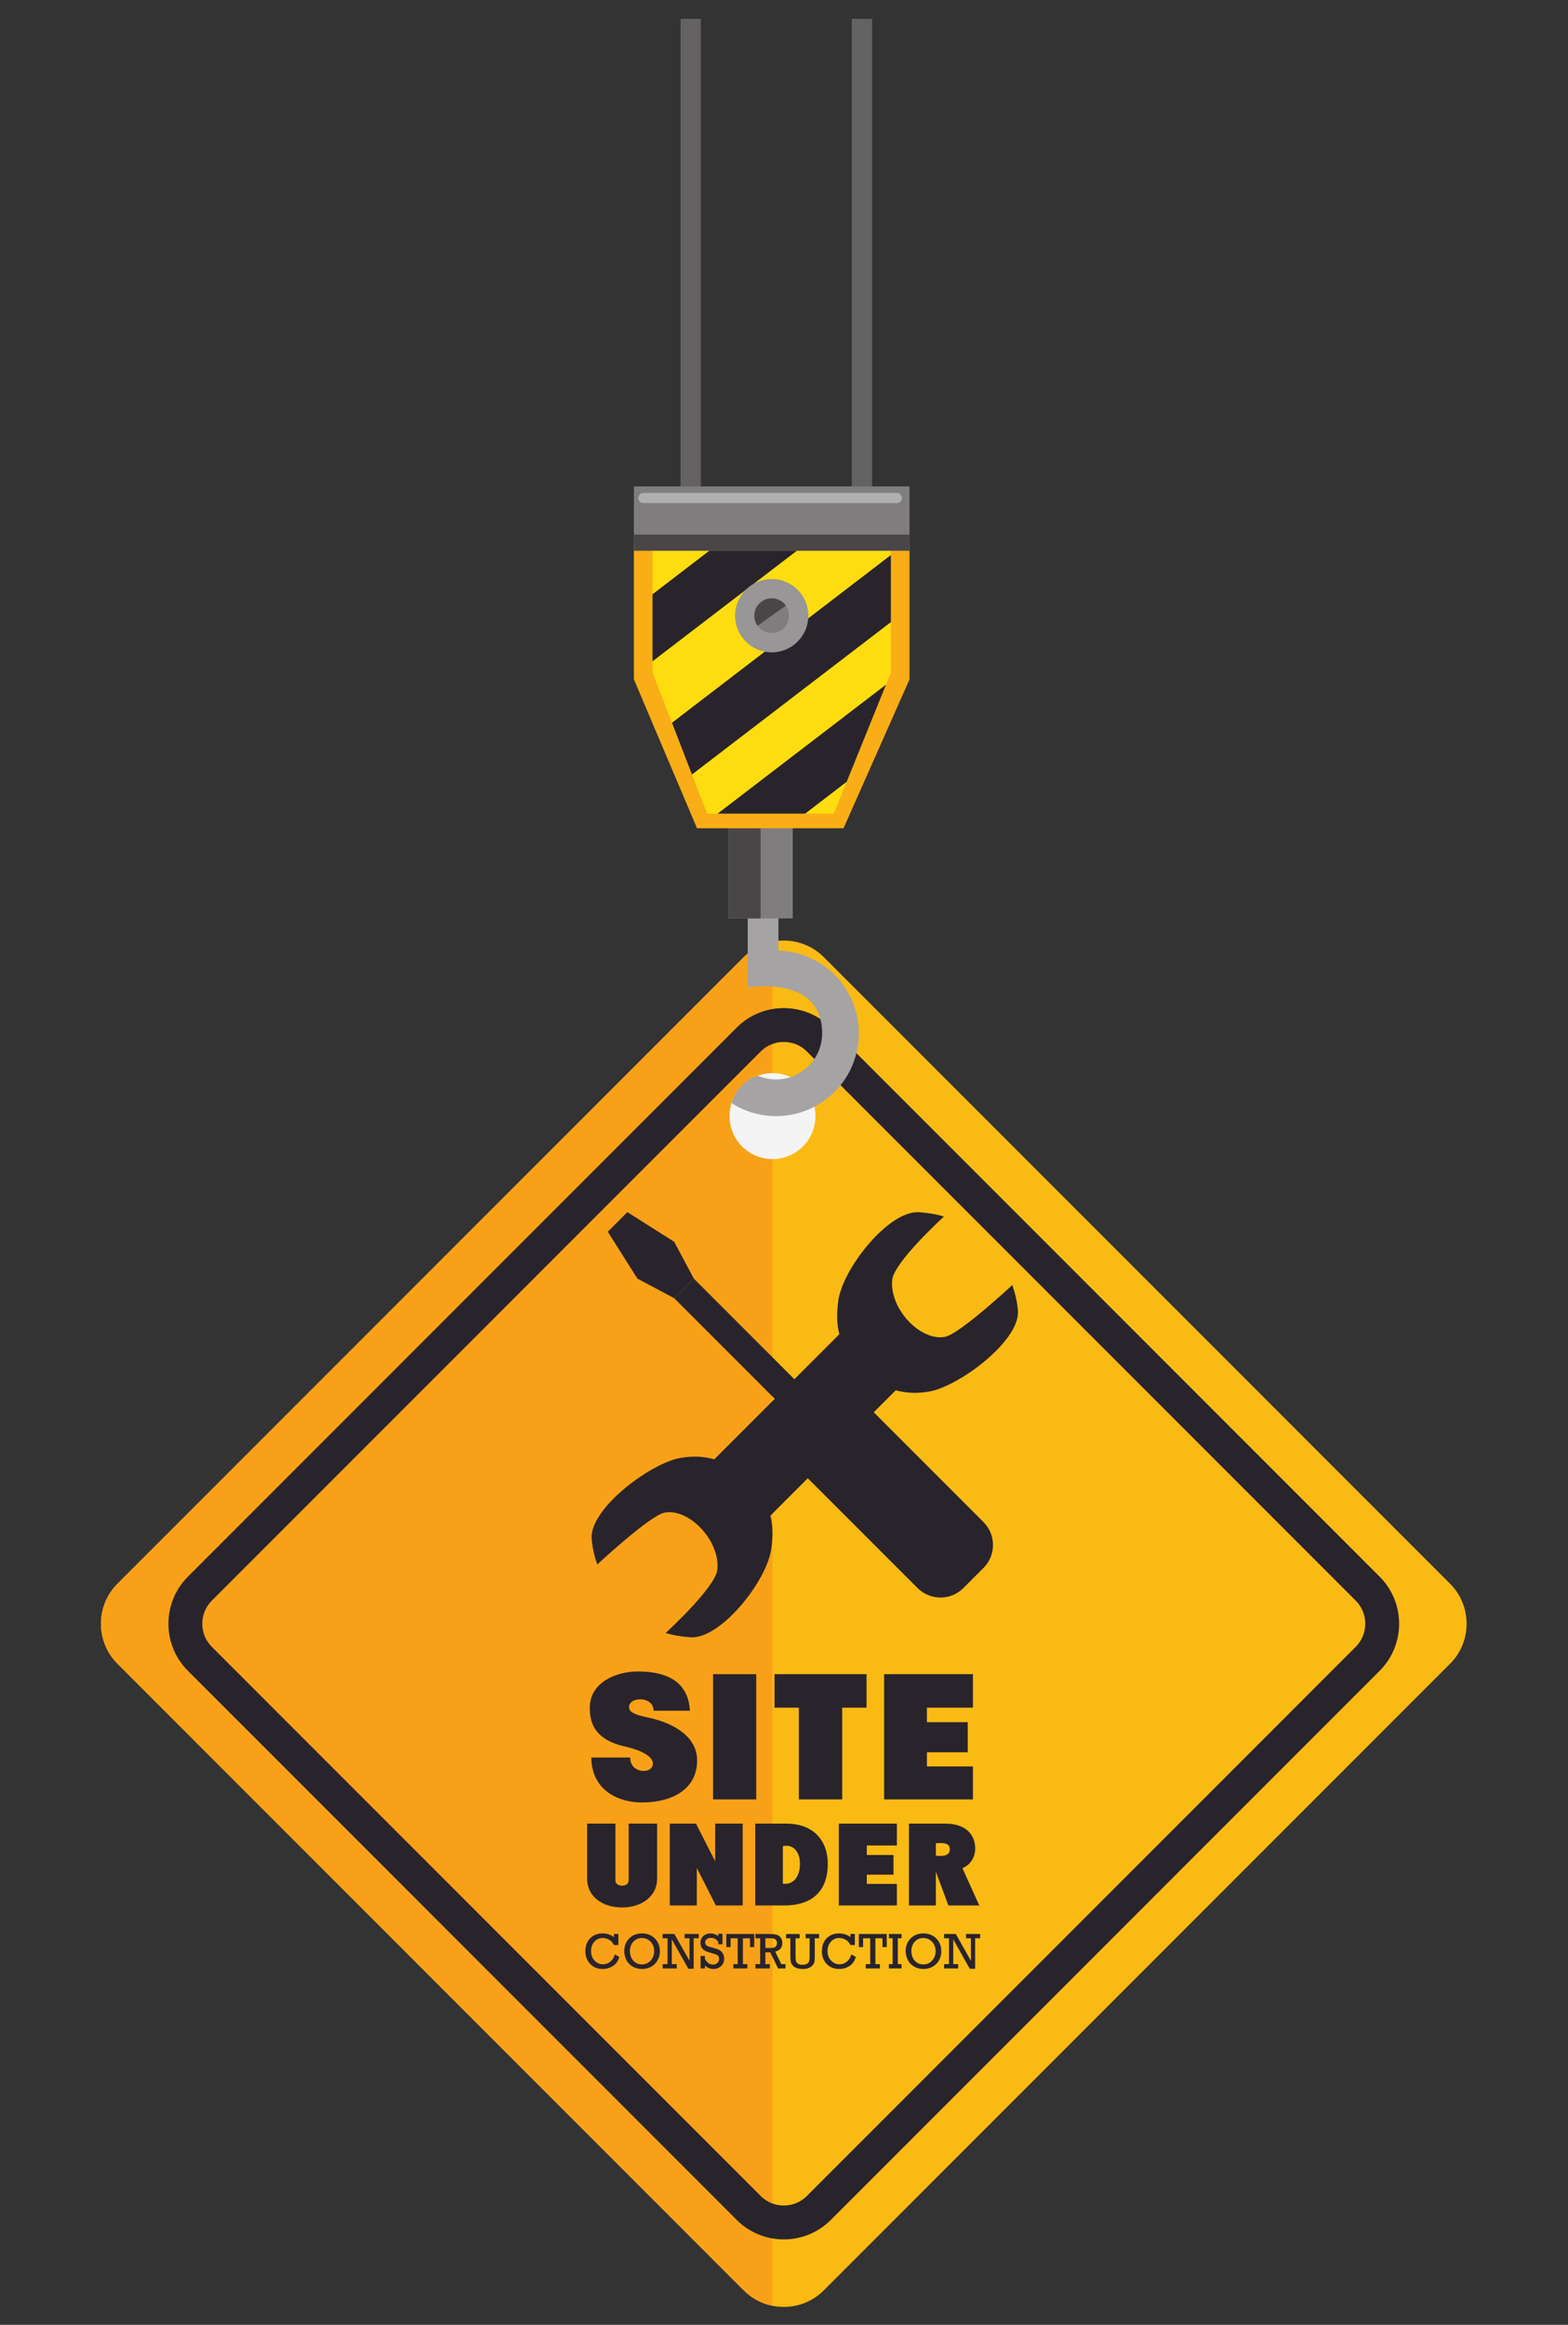 <?xml version="1.0" encoding="UTF-8" standalone="no"?>
<!-- Created with Inkscape (http://www.inkscape.org/) -->

<svg
   version="1.1"
   id="svg870"
   xml:space="preserve"
   width="297.551"
   height="440.939"
   viewBox="0 0 297.551 440.939"
   sodipodi:docname="placa.svg"
   inkscape:version="1.1.2 (0a00cf5339, 2022-02-04)"
   xmlns:inkscape="http://www.inkscape.org/namespaces/inkscape"
   xmlns:sodipodi="http://sodipodi.sourceforge.net/DTD/sodipodi-0.dtd"
   xmlns="http://www.w3.org/2000/svg"
   xmlns:svg="http://www.w3.org/2000/svg"><rect x="0" y="0" width="297.551" height="440.939" fill="#333333" stroke="none"/><defs
     id="defs874" /><sodipodi:namedview
     id="namedview872"
     pagecolor="#ffffff"
     bordercolor="#666666"
     borderopacity="1.0"
     inkscape:pageshadow="2"
     inkscape:pageopacity="0.0"
     inkscape:pagecheckerboard="0"
     showgrid="false"
     fit-margin-top="0"
     fit-margin-left="0"
     fit-margin-right="0"
     fit-margin-bottom="0"
     inkscape:zoom="1.4075729"
     inkscape:cx="245.45799"
     inkscape:cy="260.73251"
     inkscape:window-width="1920"
     inkscape:window-height="1007"
     inkscape:window-x="0"
     inkscape:window-y="0"
     inkscape:window-maximized="1"
     inkscape:current-layer="g876" /><g
     id="g876"
     inkscape:groupmode="layer"
     inkscape:label="ink_ext_XXXXXX"
     transform="matrix(1.333,0,0,-1.333,-19.479,566.929)"><g
       id="g878"
       transform="matrix(0.1,0,0,0.1,5.4346839e-7,-2.572)"><g
         id="g1940"
         transform="translate(3.1855242e-5,-2.4145617e-5)"><path
           d="m 1318.75,1019.81 c -31.27,-31.259 -82.42,-31.259 -113.67,0 l -891.767,891.77 c -31.282,31.27 -31.282,82.41 0,113.67 l 891.767,891.78 c 31.25,31.27 82.4,31.27 113.67,0 l 891.78,-891.78 c 31.25,-31.26 31.25,-82.4 0,-113.67 l -891.78,-891.77"
           style="fill:#faba14;fill-opacity:1;fill-rule:nonzero;stroke:none"
           id="path882" /><path
           d="m 1245.85,2938.83 c -14.97,-3.01 -29.24,-10.26 -40.77,-21.8 L 313.313,2025.25 c -31.282,-31.26 -31.282,-82.4 0,-113.67 l 891.767,-891.77 c 11.53,-11.54 25.8,-18.8 40.77,-21.81 v 1940.83"
           style="fill:#f8a118;fill-opacity:1;fill-rule:nonzero;stroke:none"
           id="path884" /><path
           d="m 1311.72,1137.07 -17.05,17.03 c -9,-8.99 -20.75,-13.46 -32.76,-13.48 -12.01,0.02 -23.78,4.49 -32.78,13.49 l -781.532,781.53 c -9,9.01 -13.469,20.77 -13.493,32.78 0.024,12.01 4.493,23.77 13.493,32.78 l 784.372,784.38 -2.85,-2.85 c 9.01,9 20.78,13.47 32.79,13.49 12.02,-0.02 23.77,-4.49 32.77,-13.48 L 2076.2,2001.2 c 9.01,-9.02 13.48,-20.77 13.51,-32.78 -0.03,-12.01 -4.5,-23.76 -13.51,-32.77 l -781.52,-781.54 17.04,-17.04 17.04,-17.04 781.52,781.53 c 18.41,18.39 27.65,42.75 27.63,66.86 0.02,24.11 -9.22,48.47 -27.63,66.87 l -781.52,781.53 c -18.39,18.4 -42.75,27.62 -66.85,27.6 -24.1,0.02 -48.45,-9.2 -66.85,-27.59 L 413.512,2035.28 c -18.403,-18.39 -27.633,-42.75 -27.61,-66.86 -0.023,-24.1 9.203,-48.47 27.614,-66.86 l 781.534,-781.53 c 18.39,-18.41 42.76,-27.64 66.86,-27.61 24.11,-0.03 48.46,9.2 66.85,27.61 l -17.04,17.04"
           style="fill:#29242c;fill-opacity:1;fill-rule:nonzero;stroke:none"
           id="path886" /><path
           d="m 1587.26,2450.39 c 0,0 -74.92,-69.75 -95.79,-73.76 -34.44,-6.63 -79.09,39.17 -75.23,80.95 2.33,25.24 73.63,90.19 73.63,90.19 -11.18,3.58 -23.31,5.26 -34.9,6.19 -43.03,3.48 -109.22,-79.94 -115.44,-125.9 -4.81,-35.45 -0.75,-63.85 32.27,-96.9 32.47,-32.45 65.81,-37.84 97.26,-32.33 42.45,7.41 129.29,72.22 126.16,114.88 -0.91,12.6 -3.91,24.58 -7.96,36.68"
           style="fill:#29242c;fill-opacity:1;fill-rule:nonzero;stroke:none"
           id="path888" /><path
           d="m 996.367,2052.73 c 0,0 74.903,69.75 95.803,73.76 34.43,6.63 79.07,-39.17 75.21,-80.95 -2.32,-25.25 -73.63,-90.2 -73.63,-90.2 11.19,-3.58 23.3,-5.26 34.9,-6.18 43.03,-3.48 109.24,79.93 115.46,125.9 4.81,35.44 0.75,63.85 -32.29,96.9 -32.47,32.45 -65.79,37.83 -97.25,32.34 -42.46,-7.42 -129.297,-72.22 -126.164,-114.89 0.91,-12.6 3.918,-24.58 7.961,-36.68"
           style="fill:#29242c;fill-opacity:1;fill-rule:nonzero;stroke:none"
           id="path890" /><path
           d="m 1145.74,2185.09 79.99,-80.01 224.74,224.72 -80.02,80 -224.71,-224.71"
           style="fill:#29242c;fill-opacity:1;fill-rule:nonzero;stroke:none"
           id="path892" /><path
           d="m 1282.91,2188.61 169.4,-169.39 c 18.04,-18.04 47.29,-18.04 65.32,0 l 28.57,28.57 c 18.04,18.03 18.04,47.27 0,65.31 l -169.41,169.41 -93.88,-93.9"
           style="fill:#29242c;fill-opacity:1;fill-rule:nonzero;stroke:none"
           id="path894" /><path
           d="m 1376.4,2295.24 c 6.9,-6.89 6.9,-18.07 0,-24.96 l -81.26,-81.26 c -6.9,-6.89 -18.08,-6.89 -24.96,0 -6.9,6.9 -6.9,18.08 0,24.97 l 81.27,81.25 c 6.89,6.89 18.05,6.89 24.95,0"
           style="fill:#29242c;fill-opacity:1;fill-rule:nonzero;stroke:none"
           id="path896" /><path
           d="m 1337.24,2256.08 -27.9,-27.9 -203.43,203.43 27.92,27.89 203.41,-203.42"
           style="fill:#29242c;fill-opacity:1;fill-rule:nonzero;stroke:none"
           id="path898" /><path
           d="m 1039.24,2554.08 -27.88,-27.9 42.17,-66.68 52.38,-27.89 27.92,27.89 -27.92,52.38 -66.67,42.2"
           style="fill:#29242c;fill-opacity:1;fill-rule:nonzero;stroke:none"
           id="path900" /><path
           d="m 1009.03,1730.44 c -13.007,10.71 -20.905,26.77 -21.159,47.68 h 55.329 c 0.26,-16.83 15.04,-20.65 23.71,-18.61 5.1,1.27 8.67,5.1 8.67,9.94 0,4.59 -3.31,10.2 -14.03,15.56 -6.88,3.56 -16.82,6.88 -29.57,9.68 -11.98,3.06 -22.44,7.65 -30.34,14.54 -10.71,9.18 -16.574,22.69 -15.812,41.81 1.274,33.91 37.232,49.46 68.082,49.46 52.78,0 72.41,-22.94 74.45,-55.83 h -51.76 c -0.25,13 -12.75,17.08 -21.93,16.06 -7.14,-0.76 -13,-4.34 -13,-10.97 0,-6.63 6.63,-10.45 25.75,-14.53 35.19,-7.14 71.13,-26 71.13,-61.19 0,-40.8 -34.93,-59.92 -78.77,-59.92 -18.62,0 -37.23,5.35 -50.75,16.32"
           style="fill:#29242c;fill-opacity:1;fill-rule:nonzero;stroke:none"
           id="path902" /><path
           d="m 1161.24,1718.45 v 178.23 h 61.46 v -178.23 h -61.46"
           style="fill:#29242c;fill-opacity:1;fill-rule:nonzero;stroke:none"
           id="path904" /><path
           d="M 1283.36,1718.45 V 1849 h -34.68 v 47.68 h 131.07 V 1849 h -34.68 v -130.55 h -61.71"
           style="fill:#29242c;fill-opacity:1;fill-rule:nonzero;stroke:none"
           id="path906" /><path
           d="m 1404.73,1718.45 v 178.23 H 1531.2 V 1849 h -65.54 v -20.65 h 58.14 v -42.84 h -58.14 v -20.14 h 65.54 v -46.92 h -126.47"
           style="fill:#29242c;fill-opacity:1;fill-rule:nonzero;stroke:none"
           id="path908" /><path
           d="m 981.941,1605.41 v 78.65 h 40.329 v -80.99 c 0,-9.82 18.82,-9.82 18.82,0 v 80.99 h 40.49 v -78.65 c 0,-24.33 -21.49,-40.66 -49.65,-40.66 -29.32,0 -49.989,16.33 -49.989,40.66"
           style="fill:#29242c;fill-opacity:1;fill-rule:nonzero;stroke:none"
           id="path910" /><path
           d="m 1099.61,1567.58 v 116.48 h 37.32 l 27.33,-53.65 v 53.65 h 39.16 v -116.48 h -38.16 l -27.15,53.33 v -53.33 h -38.5"
           style="fill:#29242c;fill-opacity:1;fill-rule:nonzero;stroke:none"
           id="path912" /><path
           d="m 1260.6,1598.58 c 15.99,-2.17 24.32,11.5 24.32,28.16 0,16.16 -8.33,28.33 -24.32,25.33 z m -39.33,-31 v 116.48 h 43.65 c 43.17,0 59.66,-28.16 59.66,-57.32 0,-34.5 -18,-59.16 -62.16,-59.16 h -41.15"
           style="fill:#29242c;fill-opacity:1;fill-rule:nonzero;stroke:none"
           id="path914" /><path
           d="m 1340.27,1567.58 v 116.48 h 82.65 v -31.16 h -42.82 v -13.5 h 37.99 v -28 h -37.99 v -13.16 h 42.82 v -30.66 h -82.65"
           style="fill:#29242c;fill-opacity:1;fill-rule:nonzero;stroke:none"
           id="path916" /><path
           d="m 1478.42,1638.41 c 7.33,-0.68 19.83,-1.51 19.83,8.99 0,10.17 -11.16,9.16 -19.83,8.66 z m -38.32,-70.83 v 116.48 h 51.65 c 26.66,0 42.65,-13.5 42.65,-35.66 0,-11.66 -5.99,-22.49 -18.15,-27.83 l 23.99,-52.99 h -43.99 l -17.83,47.99 v -47.99 h -38.32"
           style="fill:#29242c;fill-opacity:1;fill-rule:nonzero;stroke:none"
           id="path918" /><path
           d="m 1021.41,1497.93 6.37,-3.56 c -1.43,-5.45 -4.32,-9.68 -8.69,-12.66 -4.35,-3 -9.36,-4.5 -15.03,-4.5 -7.419,0 -13.369,2.41 -17.861,7.22 -4.48,4.82 -6.726,10.77 -6.726,17.87 0,7.78 2.257,13.97 6.765,18.57 4.516,4.61 10.395,6.9 17.652,6.9 6.41,0 11.8,-1.75 16.18,-5.24 v 4.47 h 6.34 v -15.75 h -6.34 c -1.42,3.19 -3.59,5.66 -6.53,7.42 -2.93,1.75 -6.02,2.63 -9.26,2.63 -4.885,0 -8.897,-1.77 -12.034,-5.3 -3.137,-3.52 -4.707,-7.97 -4.707,-13.35 0,-5.52 1.68,-10.03 5.039,-13.53 3.36,-3.5 7.344,-5.25 11.942,-5.25 3.79,0 7.23,1.21 10.33,3.65 3.1,2.43 5.29,5.9 6.56,10.41"
           style="fill:#29242c;fill-opacity:1;fill-rule:nonzero;stroke:none"
           id="path920" /><path
           d="m 1042.89,1502.68 c 0,-5.38 1.57,-9.88 4.73,-13.52 3.14,-3.65 7.27,-5.46 12.4,-5.46 5.08,0 9.24,1.85 12.51,5.57 3.26,3.73 4.89,8.18 4.89,13.34 0,5.22 -1.66,9.63 -4.98,13.24 -3.33,3.6 -7.5,5.41 -12.53,5.41 -5,0 -9.09,-1.78 -12.26,-5.33 -3.17,-3.54 -4.76,-7.95 -4.76,-13.25 z m -8.07,0.04 c 0,7.12 2.33,13.08 6.98,17.86 4.66,4.8 10.71,7.19 18.18,7.19 7.54,0 13.68,-2.39 18.43,-7.19 4.74,-4.78 7.12,-10.79 7.12,-18 0,-7.35 -2.41,-13.42 -7.24,-18.2 -4.83,-4.78 -10.97,-7.17 -18.42,-7.17 -4.73,0 -9.1,1.14 -13.08,3.4 -3.99,2.27 -6.98,5.42 -8.97,9.47 -2,4.06 -3,8.28 -3,12.64"
           style="fill:#29242c;fill-opacity:1;fill-rule:nonzero;stroke:none"
           id="path922" /><path
           d="m 1096.46,1484.12 v 36.75 h -7.02 v 6.13 h 16.73 l 21.51,-38.1 v 31.97 h -6.95 v 6.13 h 20.12 v -6.13 h -7.22 v -43.38 h -7.59 l -23.52,41.83 v -35.2 h 7.01 v -6.13 h -20.09 v 6.13 h 7.02"
           style="fill:#29242c;fill-opacity:1;fill-rule:nonzero;stroke:none"
           id="path924" /><path
           d="m 1143.5,1477.99 v 17.79 h 6.13 v -4.34 c 2.94,-5.33 6.78,-8 11.52,-8 2.42,0 4.47,0.75 6.14,2.23 1.67,1.48 2.5,3.42 2.5,5.81 0,2.33 -0.69,4 -2.05,5.02 -1.36,1.03 -3.93,2.04 -7.72,3.05 -4.39,1.17 -7.65,2.28 -9.76,3.33 -2.12,1.04 -3.8,2.54 -5.05,4.47 -1.26,1.94 -1.89,4.24 -1.89,6.9 0,4.11 1.37,7.39 4.11,9.84 2.74,2.46 6.17,3.68 10.3,3.68 3.93,0 7.56,-1.26 10.92,-3.8 v 3.27 h 6 v -14.86 h -6 v 3.42 c -2.51,3.78 -5.97,5.67 -10.39,5.67 -2.67,0 -4.73,-0.62 -6.16,-1.85 -1.44,-1.23 -2.16,-2.71 -2.16,-4.43 0,-1.31 0.37,-2.47 1.1,-3.46 0.73,-1 1.66,-1.74 2.78,-2.21 1.13,-0.47 3.35,-1.12 6.66,-1.96 4.32,-1.13 7.46,-2.18 9.41,-3.16 1.95,-0.98 3.63,-2.6 5.04,-4.88 1.41,-2.28 2.11,-4.89 2.11,-7.86 0,-4.18 -1.47,-7.64 -4.42,-10.36 -2.95,-2.73 -6.59,-4.09 -10.94,-4.09 -4.46,0 -8.48,1.61 -12.05,4.83 v -4.05 h -6.13"
           style="fill:#29242c;fill-opacity:1;fill-rule:nonzero;stroke:none"
           id="path926" /><path
           d="m 1196.32,1484.12 v 36.75 h -10.12 v -12.51 h -6.05 V 1527 h 39.7 v -18.64 h -6.06 v 12.51 h -10.07 v -36.75 h 6.38 v -6.13 h -20.05 v 6.13 h 6.27"
           style="fill:#29242c;fill-opacity:1;fill-rule:nonzero;stroke:none"
           id="path928" /><path
           d="m 1235.71,1507.02 h 5.77 c 2.81,0 4.87,0.18 6.2,0.55 1.32,0.36 2.41,1.1 3.25,2.21 0.85,1.13 1.27,2.62 1.27,4.49 0,1.61 -0.43,2.95 -1.28,4.06 -0.86,1.1 -1.92,1.8 -3.18,2.1 -1.26,0.29 -3.17,0.44 -5.76,0.44 h -6.27 z m -7.4,-22.9 v 36.75 h -6.73 v 6.13 h 19.9 c 4.16,0 7.47,-0.32 9.91,-0.97 2.45,-0.64 4.46,-2.01 6.06,-4.09 1.6,-2.08 2.39,-4.67 2.39,-7.76 0,-6.49 -3.37,-10.56 -10.09,-12.23 l 8.65,-17.83 h 5.99 v -6.13 h -10.61 l -11.16,22.9 h -6.91 v -16.77 h 6.27 v -6.13 h -20.4 v 6.13 h 6.73"
           style="fill:#29242c;fill-opacity:1;fill-rule:nonzero;stroke:none"
           id="path930" /><path
           d="m 1278.67,1520.87 v -24.53 c 0,-3.8 0.2,-6.43 0.58,-7.89 0.39,-1.46 1.36,-2.69 2.91,-3.72 1.55,-1.02 3.54,-1.53 5.98,-1.53 2.92,0 5.15,0.44 6.7,1.32 1.56,0.89 2.58,2.07 3.09,3.56 0.5,1.49 0.75,4.12 0.75,7.91 v 24.88 h -5.67 v 6.13 h 19.17 v -6.13 h -6.14 v -25.62 c 0,-3.46 -0.14,-5.96 -0.43,-7.52 -0.3,-1.56 -1.09,-3.19 -2.38,-4.9 -1.3,-1.7 -3.11,-3.07 -5.47,-4.08 -2.34,-1.03 -5.19,-1.54 -8.55,-1.54 -3.71,0 -6.81,0.47 -9.27,1.43 -2.47,0.95 -4.32,2.23 -5.56,3.82 -1.25,1.6 -2.09,3.3 -2.5,5.11 -0.41,1.81 -0.61,4.61 -0.61,8.42 v 24.88 h -6.06 v 6.13 h 19.27 v -6.13 h -5.81"
           style="fill:#29242c;fill-opacity:1;fill-rule:nonzero;stroke:none"
           id="path932" /><path
           d="m 1358.1,1497.93 6.37,-3.56 c -1.43,-5.45 -4.32,-9.68 -8.69,-12.66 -4.35,-3 -9.36,-4.5 -15.03,-4.5 -7.42,0 -13.37,2.41 -17.86,7.22 -4.48,4.82 -6.73,10.77 -6.73,17.87 0,7.78 2.26,13.97 6.77,18.57 4.51,4.61 10.39,6.9 17.65,6.9 6.41,0 11.8,-1.75 16.18,-5.24 v 4.47 h 6.34 v -15.75 h -6.34 c -1.42,3.19 -3.59,5.66 -6.53,7.42 -2.94,1.75 -6.02,2.63 -9.26,2.63 -4.89,0 -8.9,-1.77 -12.03,-5.3 -3.14,-3.52 -4.71,-7.97 -4.71,-13.35 0,-5.52 1.68,-10.03 5.04,-13.53 3.36,-3.5 7.34,-5.25 11.94,-5.25 3.79,0 7.23,1.21 10.33,3.65 3.1,2.43 5.29,5.9 6.56,10.41"
           style="fill:#29242c;fill-opacity:1;fill-rule:nonzero;stroke:none"
           id="path934" /><path
           d="m 1384.94,1484.12 v 36.75 h -10.12 v -12.51 h -6.05 V 1527 h 39.71 v -18.64 h -6.07 v 12.51 h -10.07 v -36.75 h 6.38 v -6.13 h -20.05 v 6.13 h 6.27"
           style="fill:#29242c;fill-opacity:1;fill-rule:nonzero;stroke:none"
           id="path936" /><path
           d="m 1416.87,1484.12 v 36.75 h -5.29 v 6.13 h 17.97 v -6.13 h -5.29 v -36.75 h 5.29 v -6.13 h -17.97 v 6.13 h 5.29"
           style="fill:#29242c;fill-opacity:1;fill-rule:nonzero;stroke:none"
           id="path938" /><path
           d="m 1443.54,1502.68 c 0,-5.38 1.57,-9.88 4.72,-13.52 3.15,-3.65 7.28,-5.46 12.4,-5.46 5.08,0 9.24,1.85 12.51,5.57 3.27,3.73 4.9,8.18 4.9,13.34 0,5.22 -1.66,9.63 -4.98,13.24 -3.33,3.6 -7.5,5.41 -12.53,5.41 -5,0 -9.1,-1.78 -12.27,-5.33 -3.16,-3.54 -4.75,-7.95 -4.75,-13.25 z m -8.07,0.04 c 0,7.12 2.32,13.08 6.97,17.86 4.66,4.8 10.71,7.19 18.19,7.19 7.53,0 13.68,-2.39 18.42,-7.19 4.75,-4.78 7.12,-10.79 7.12,-18 0,-7.35 -2.41,-13.42 -7.23,-18.2 -4.84,-4.78 -10.97,-7.17 -18.42,-7.17 -4.74,0 -9.1,1.14 -13.09,3.4 -3.98,2.27 -6.97,5.42 -8.96,9.47 -2.01,4.06 -3,8.28 -3,12.64"
           style="fill:#29242c;fill-opacity:1;fill-rule:nonzero;stroke:none"
           id="path940" /><path
           d="m 1497.1,1484.12 v 36.75 h -7.01 v 6.13 h 16.73 l 21.5,-38.1 v 31.97 h -6.94 v 6.13 h 20.11 v -6.13 h -7.21 v -43.38 h -7.6 l -23.52,41.83 v -35.2 h 7.02 v -6.13 h -20.09 v 6.13 h 7.01"
           style="fill:#29242c;fill-opacity:1;fill-rule:nonzero;stroke:none"
           id="path942" /><path
           d="m 1306.99,2690.7 c 0,-33.77 -27.38,-61.14 -61.14,-61.14 -33.79,0 -61.15,27.37 -61.15,61.14 0,33.78 27.36,61.15 61.15,61.15 33.76,0 61.14,-27.37 61.14,-61.15"
           style="fill:#f4f4f4;fill-opacity:1;fill-rule:nonzero;stroke:none"
           id="path944" /><path
           d="m 1114.97,3562.95 h 28.883 v 689.016 H 1114.97 Z"
           style="fill:#656263;fill-opacity:1;fill-rule:nonzero;stroke:none"
           id="path946" /><path
           d="m 1358.74,3562.95 h 28.871 v 689.016 H 1358.74 Z"
           style="fill:#656263;fill-opacity:1;fill-rule:nonzero;stroke:none"
           id="path948" /><path
           d="m 1254.32,2926.17 v 74.12 h -43.76 v -126.37 c 0,0 105.97,18.26 105.97,-65.44 0,-36.24 -29.37,-65.61 -65.61,-65.61 -9.19,0 -17.94,1.89 -25.9,5.32 -20.14,-4.93 -33.99,-25 -37.45,-38.99 18.27,-11.71 40.01,-18.5 63.35,-18.5 65.04,0 117.79,52.73 117.79,117.78 0,63.91 -50.92,115.9 -114.39,117.69"
           style="fill:#a5a3a4;fill-opacity:1;fill-rule:nonzero;stroke:none"
           id="path950" /><path
           d="m 1183.21,2971.95 h 91.418 v 166.992 h -91.418 z"
           style="fill:#7f7d7e;fill-opacity:1;fill-rule:nonzero;stroke:none"
           id="path952" /><path
           d="m 1183.21,2971.95 h 45.699 v 128.32 H 1183.21 Z"
           style="fill:#4a4647;fill-opacity:1;fill-rule:nonzero;stroke:none"
           id="path954" /><path
           d="M 1440.92,3503.14 H 1048.54 V 3312.1 l 89.87,-211.83 h 208.56 l 93.95,211.83 v 191.04"
           style="fill:#f9ad16;fill-opacity:1;fill-rule:nonzero;stroke:none"
           id="path956" /><path
           d="m 1414.42,3503.14 h -339.4 v -181.18 l 77.73,-200.89 h 180.43 l 81.24,200.89 v 181.18"
           style="fill:#fddd10;fill-opacity:1;fill-rule:nonzero;stroke:none"
           id="path958" /><path
           d="m 1407.44,3304.64 -239.73,-183.57 h 124.59 l 59.22,45.35 55.92,138.22"
           style="fill:#29242c;fill-opacity:1;fill-rule:nonzero;stroke:none"
           id="path960" /><path
           d="m 1414.42,3489.05 -311.7,-238.69 28.49,-73.59 283.21,216.86 v 95.42"
           style="fill:#29242c;fill-opacity:1;fill-rule:nonzero;stroke:none"
           id="path962" /><path
           d="m 1166.36,3503.14 -91.34,-69.93 v -95.41 l 215.93,165.34 h -124.59"
           style="fill:#29242c;fill-opacity:1;fill-rule:nonzero;stroke:none"
           id="path964" /><path
           d="m 1296.89,3402.73 c 0,-28.82 -23.35,-52.17 -52.18,-52.17 -28.8,0 -52.17,23.35 -52.17,52.17 0,28.81 23.37,52.16 52.17,52.16 28.83,0 52.18,-23.35 52.18,-52.16"
           style="fill:#989696;fill-opacity:1;fill-rule:nonzero;stroke:none"
           id="path966" /><path
           d="m 1259.1,3382.63 c -11.09,-7.93 -26.52,-5.38 -34.47,5.7 -7.95,11.11 -5.41,26.54 5.7,34.5 11.12,7.94 26.53,5.38 34.48,-5.72 7.95,-11.1 5.39,-26.54 -5.71,-34.48"
           style="fill:#7f7d7e;fill-opacity:1;fill-rule:nonzero;stroke:none"
           id="path968" /><path
           d="m 1224.63,3388.33 v 0 c -3.14,4.38 -4.64,9.44 -4.63,14.44 0.02,7.68 3.6,15.24 10.33,20.06 4.36,3.12 9.39,4.62 14.36,4.62 7.7,0 15.29,-3.6 20.12,-10.34 l -40.18,-28.78"
           style="fill:#4a4647;fill-opacity:1;fill-rule:nonzero;stroke:none"
           id="path970" /><path
           d="m 1048.54,3495.23 h 392.383 v 91.418 H 1048.54 Z"
           style="fill:#7f7d7e;fill-opacity:1;fill-rule:nonzero;stroke:none"
           id="path972" /><path
           d="m 1440.92,3495.23 h -392.38 v 22.86 h 392.38 v -22.86"
           style="fill:#4a4647;fill-opacity:1;fill-rule:nonzero;stroke:none"
           id="path974" /><path
           d="m 1422.9,3562.95 h -360.83 c -3.99,0 -7.22,3.23 -7.22,7.21 0,3.99 3.23,7.22 7.22,7.22 h 360.83 c 3.99,0 7.23,-3.23 7.23,-7.22 0,-3.98 -3.24,-7.21 -7.23,-7.21"
           style="fill:#b1b0b0;fill-opacity:1;fill-rule:nonzero;stroke:none"
           id="path976" /></g></g></g></svg>

